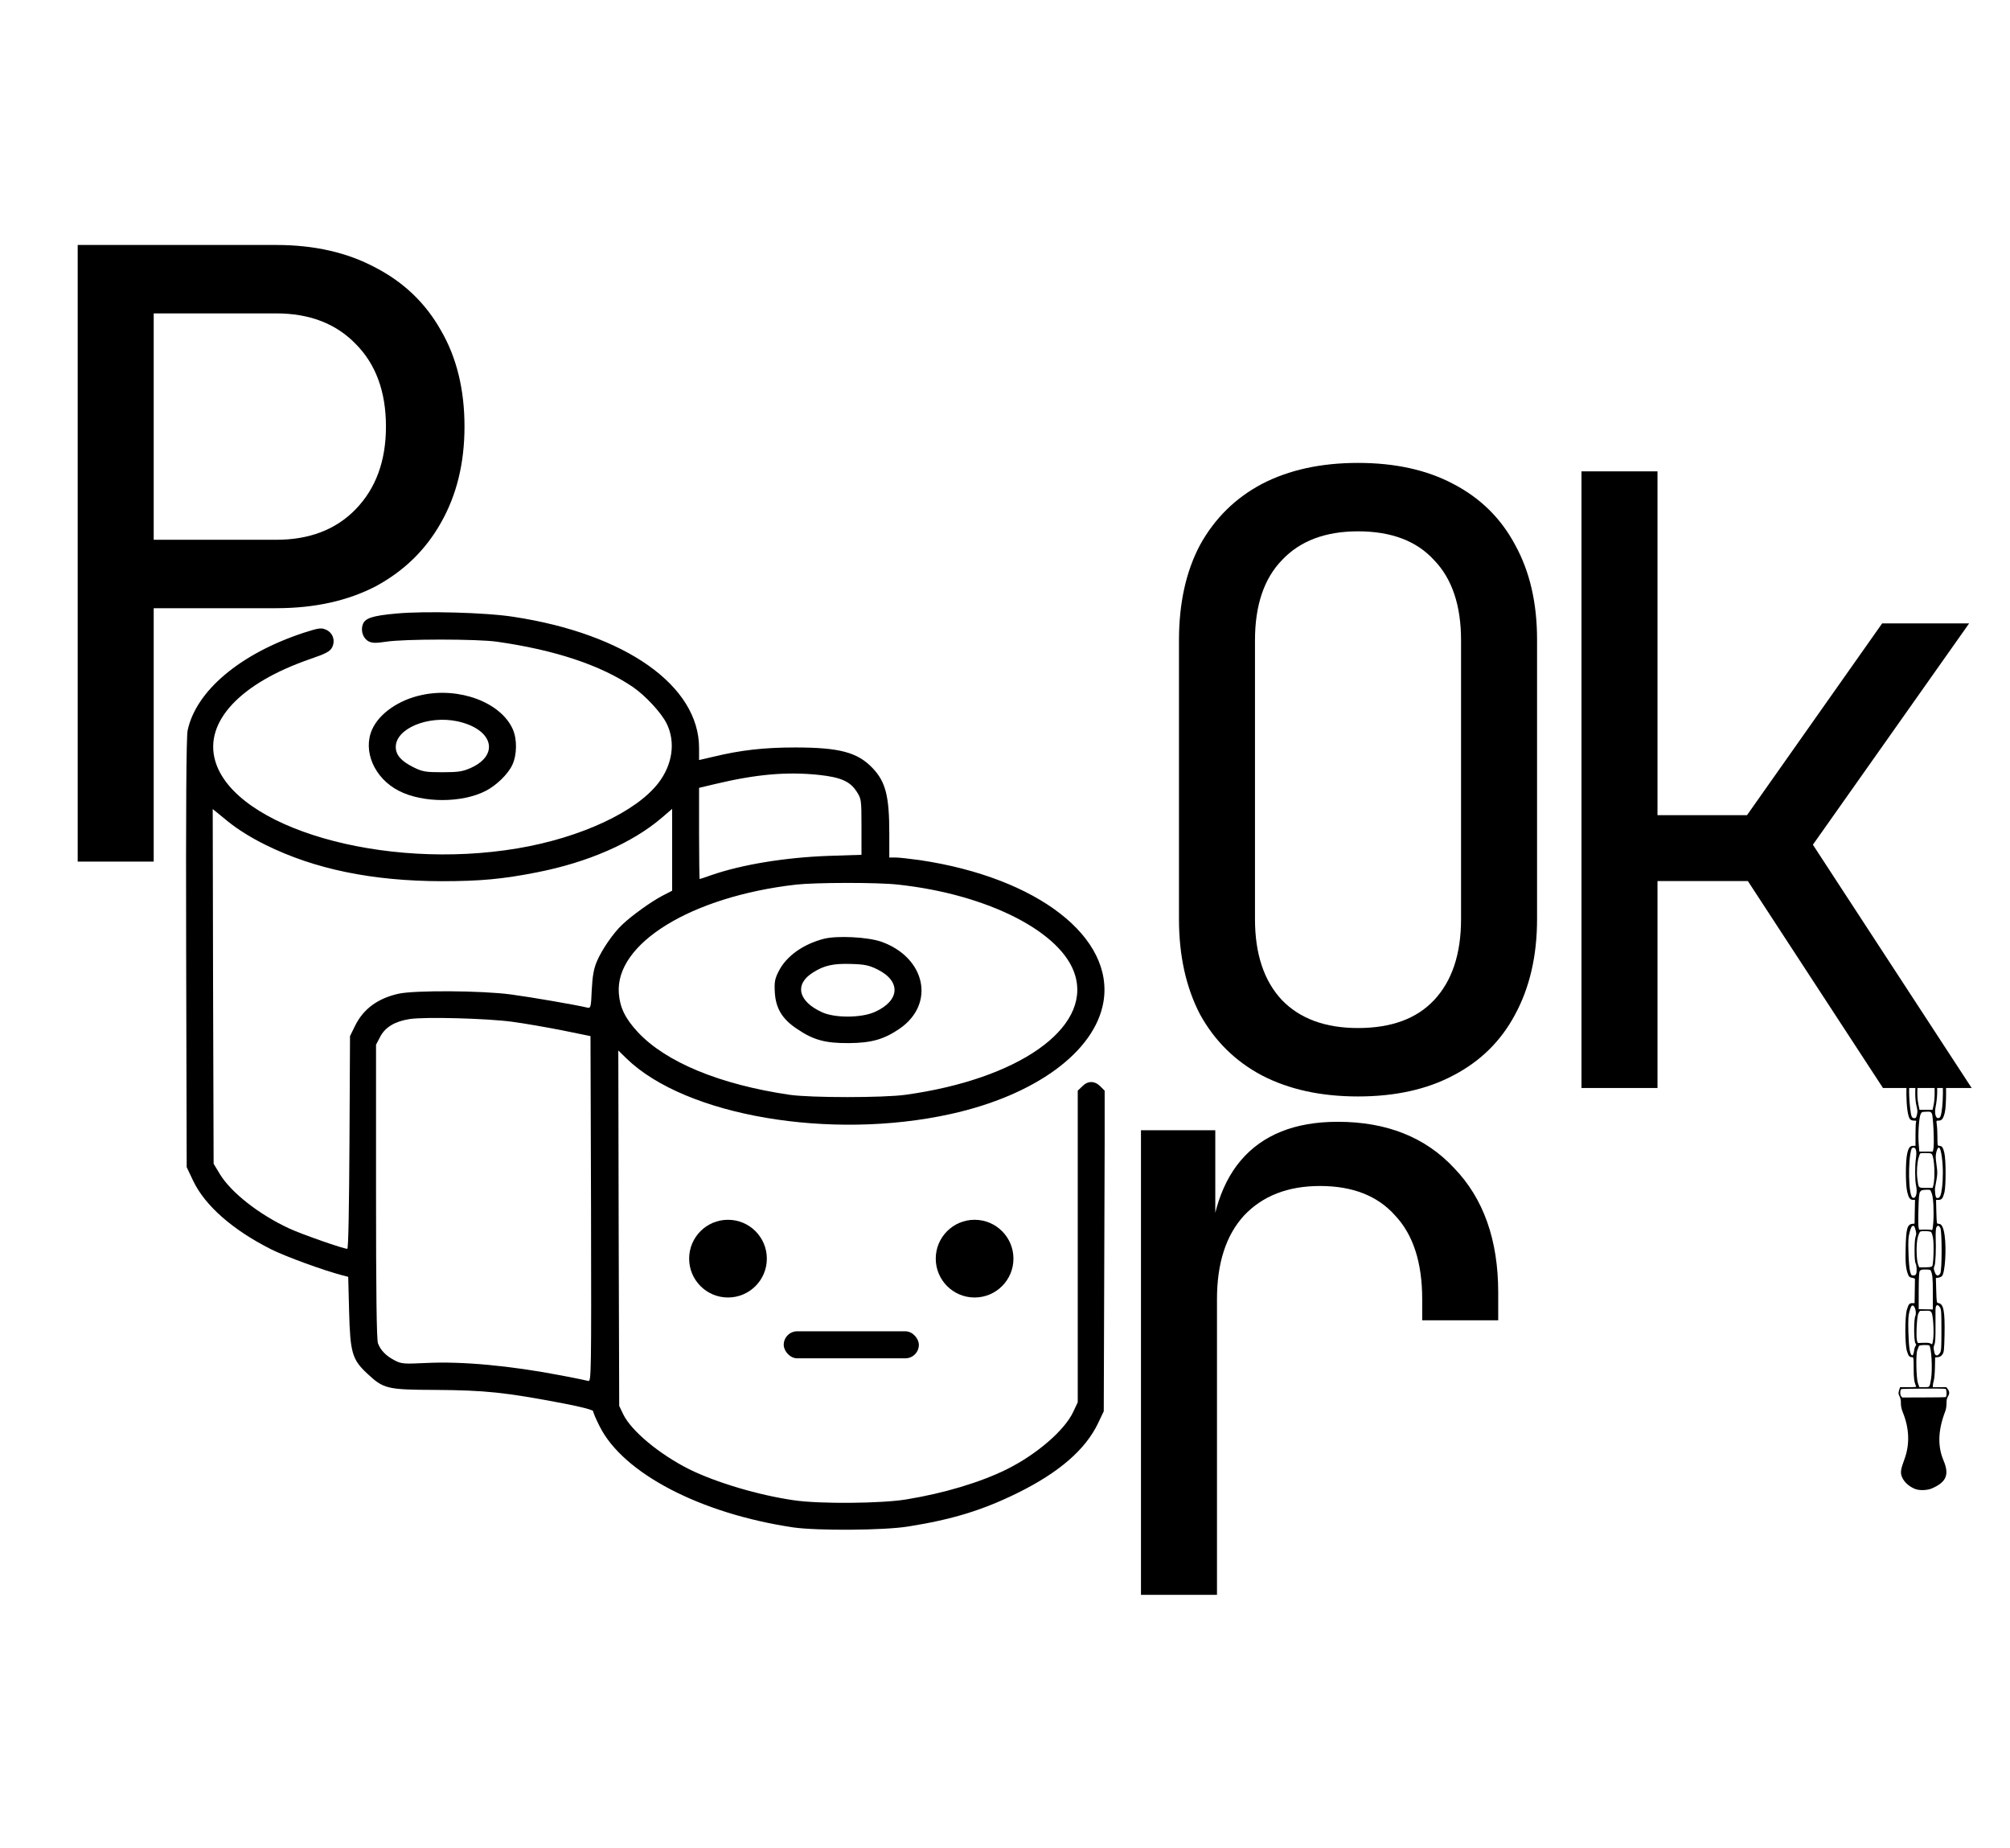<svg width="595" height="547" viewBox="0 0 595 547" fill="none" xmlns="http://www.w3.org/2000/svg">
<g clip-path="url(#clip0_115_7305)">
<path d="M117.263 181.584C110.197 182.222 108.019 182.966 107.382 184.825C106.691 186.791 107.541 189.075 109.241 189.872C110.25 190.35 111.419 190.35 114.235 189.925C119.494 189.075 141.328 189.075 147.172 189.925C164.278 192.369 177.772 196.831 187.335 203.312C191.107 205.916 195.835 211.016 197.375 214.203C200.032 219.675 199.075 226.262 194.932 231.681C188.397 240.234 171.875 247.937 153.228 251.072C113.597 257.766 69.45 245.016 63.713 225.2C60.366 213.672 71.044 202.197 91.869 195.025C96.544 193.431 97.66 192.794 98.297 191.625C99.36 189.553 98.51 187.162 96.385 186.312C95.056 185.728 94.207 185.887 89.744 187.322C70.991 193.537 57.975 204.534 55.532 216.222C55.16 218.134 55 238.375 55.106 282.203L55.266 345.422L57.178 349.459C60.685 356.844 68.972 364.069 80.288 369.753C84.538 371.878 95.747 375.969 101.219 377.403L103.078 377.881L103.344 388.187C103.663 400.3 104.247 402.372 108.71 406.516C113.544 411.031 114.553 411.297 128.844 411.35C143.666 411.456 149.457 412.041 166.988 415.387C172.46 416.45 175.594 417.3 175.594 417.672C175.594 418.044 176.444 420.062 177.507 422.134C184.466 436.053 207.363 447.953 234.828 452.044C241.947 453.053 261.497 452.947 268.828 451.778C281.844 449.706 290.769 446.997 301.235 441.844C313.507 435.787 321.369 428.987 325.088 421.125L326.735 417.672L326.894 370.231L327.053 322.844L325.725 321.516C324.025 319.816 322.007 319.816 320.36 321.516L319.032 322.791V368.903V415.016L317.703 417.831C315.207 423.25 306.919 430.422 298.047 434.831C290.238 438.709 279.4 441.95 268.297 443.756C261.019 444.978 242.638 445.137 235.094 444.022C224.628 442.534 211.985 438.762 204.016 434.831C195.25 430.422 186.963 423.569 184.519 418.628L183.297 416.078L183.138 363.484L183.032 310.891L185.528 313.334C203.06 330.281 245.932 337.559 281.419 329.697C306.494 324.172 324.078 311.262 326.628 296.6C329.922 277.422 307.185 259.784 272.441 254.578C269.413 254.153 266.119 253.781 265.11 253.781H263.25V246.716C263.25 235.612 262.188 231.416 258.31 227.325C253.847 222.65 248.535 221.216 235.36 221.216C226.116 221.216 219.21 222.012 211.082 223.978L206.938 224.934V221.375C206.938 202.941 185.21 187.587 151.953 182.541C143.825 181.266 125.657 180.787 117.263 181.584ZM242.478 229.344C248.8 230.034 251.563 231.203 253.528 234.178C254.963 236.409 255.016 236.516 255.016 244.697V252.984L245.188 253.303C232.332 253.781 219.635 255.853 210.444 259.041C208.691 259.678 207.203 260.156 207.097 260.156C207.044 260.156 206.938 254.1 206.938 246.662V233.169L211.613 232.053C223.885 229.131 232.916 228.334 242.478 229.344ZM78.641 250.062C93.144 257.234 110.197 260.741 130.703 260.794C142.178 260.794 148.925 260.156 158.86 258.191C174.107 255.216 187.282 249.425 195.941 241.987L198.969 239.384V251.497V263.609L195.994 265.15C192.753 266.85 186.963 270.994 184.2 273.65C181.65 275.987 178.091 281.141 176.657 284.594C175.753 286.772 175.382 288.897 175.169 292.987C174.957 298.247 174.85 298.459 173.788 298.194C170.76 297.45 157.266 295.112 151.263 294.316C142.603 293.147 122.628 293.041 117.953 294.103C111.791 295.484 107.541 298.619 105.097 303.612L103.61 306.641L103.45 338.091C103.344 357.109 103.132 369.594 102.813 369.594C101.644 369.594 89.319 365.291 85.653 363.591C76.675 359.447 68.388 352.912 65.094 347.494L63.235 344.412L63.075 291.925L62.969 239.437L67.591 243.209C70.566 245.6 74.55 248.044 78.641 250.062ZM265.8 261.803C292.575 264.672 314.622 275.987 318.288 288.737C322.857 304.356 301.447 319.391 268.032 324.012C261.391 324.916 240.088 324.916 233.766 324.012C213.1 320.984 197.057 314.344 188.769 305.419C185.05 301.381 183.51 298.194 183.191 293.997C182.022 279.228 204.653 265.362 235.625 261.803C241.416 261.166 259.797 261.112 265.8 261.803ZM151.582 302.391C155.194 302.869 161.888 304.037 166.457 304.941L174.797 306.641L174.957 357.8C175.063 406.409 175.01 408.959 174.16 408.694C173.628 408.534 170.122 407.844 166.297 407.1C151.103 404.178 136.813 402.85 126.188 403.381C119.6 403.7 118.803 403.647 116.891 402.637C114.341 401.362 112.641 399.609 111.897 397.591C111.472 396.581 111.313 382.131 111.313 352.647V309.191L112.535 306.853C114.022 303.984 116.891 302.284 121.247 301.594C125.763 300.903 144.038 301.381 151.582 302.391Z" fill="currentColor"/>
<path d="M243.86 277.847C237.697 279.441 232.757 283 230.525 287.409C229.357 289.694 229.197 290.65 229.357 293.625C229.622 298.406 231.535 301.594 235.944 304.516C240.778 307.809 244.338 308.766 251.297 308.712C258.044 308.659 261.657 307.597 266.278 304.462C276.957 297.131 274.035 283.372 260.86 278.697C256.875 277.316 247.791 276.837 243.86 277.847ZM259.691 286.878C266.81 290.384 266.438 296.175 258.894 299.522C254.91 301.275 247.153 301.328 243.328 299.575C236.21 296.334 235.094 291.234 240.725 287.781C243.966 285.709 246.728 285.125 251.882 285.284C255.866 285.391 257.194 285.656 259.691 286.878Z" fill="currentColor"/>
<path d="M124.806 205.703C118.059 207.137 112.322 211.122 110.197 215.797C107.275 222.172 110.781 230.353 118.113 234.072C125.178 237.684 136.759 237.684 143.772 234.072C146.906 232.478 150.359 229.131 151.634 226.422C153.069 223.394 153.122 218.719 151.741 215.691C148.128 207.828 135.909 203.259 124.806 205.703ZM135.325 213.459C145.844 215.691 148.075 223.341 139.363 227.272C136.972 228.334 135.697 228.547 130.969 228.547C125.922 228.547 125.072 228.387 122.363 227.059C118.75 225.253 117.156 223.447 117.156 221.056C117.156 215.637 126.666 211.653 135.325 213.459Z" fill="currentColor"/>
</g>
<path d="M402 324.5C391 324.5 381.5 322.417 373.5 318.25C365.667 314.083 359.583 308.083 355.25 300.25C351.083 292.25 349 282.833 349 272V189.5C349 178.5 351.083 169.083 355.25 161.25C359.583 153.417 365.667 147.417 373.5 143.25C381.5 139.083 391 137 402 137C413 137 422.417 139.083 430.25 143.25C438.25 147.417 444.333 153.417 448.5 161.25C452.833 169.083 455 178.417 455 189.25V272C455 282.833 452.833 292.25 448.5 300.25C444.333 308.083 438.25 314.083 430.25 318.25C422.417 322.417 413 324.5 402 324.5ZM402 304.25C411.833 304.25 419.333 301.5 424.5 296C429.833 290.333 432.5 282.333 432.5 272V189.5C432.5 179.167 429.833 171.25 424.5 165.75C419.333 160.083 411.833 157.25 402 157.25C392.333 157.25 384.833 160.083 379.5 165.75C374.167 171.25 371.5 179.167 371.5 189.5V272C371.5 282.333 374.167 290.333 379.5 296C384.833 301.5 392.333 304.25 402 304.25ZM468.152 322V139.5H490.652V241.25H517.152L557.152 184.5H582.902L536.652 250L583.652 322H557.402L517.402 260.75H490.652V322H468.152Z" fill="currentColor"/>
<path d="M337.75 472V334.5H359.75V360.75H365L357.75 377C357.75 362.167 360.917 351 367.25 343.5C373.75 335.833 383.333 332 396 332C410.5 332 422 336.583 430.5 345.75C439.167 354.75 443.5 367 443.5 382.5V390.75H421V384.5C421 373.667 418.333 365.417 413 359.75C407.833 353.917 400.417 351 390.75 351C381.25 351 373.75 353.917 368.25 359.75C362.917 365.583 360.25 373.833 360.25 384.5V472H337.75Z" fill="currentColor"/>
<path d="M23 255V72.5H81.75C93.083 72.5 102.917 74.75 111.25 79.25C119.583 83.583 126 89.75 130.5 97.75C135.167 105.75 137.5 115.25 137.5 126.25C137.5 137.083 135.167 146.583 130.5 154.75C126 162.75 119.583 169 111.25 173.5C102.917 177.833 93.083 180 81.75 180H45.5V255H23ZM45.5 159.75H81.75C91.583 159.75 99.417 156.75 105.25 150.75C111.25 144.583 114.25 136.417 114.25 126.25C114.25 115.917 111.25 107.75 105.25 101.75C99.417 95.75 91.583 92.75 81.75 92.75H45.5V159.75Z" fill="currentColor"/>
<path d="M572.486 305.391C573.053 306.102 573.486 309.087 573.513 312.409V315.661H574.135C574.946 315.661 575.27 316.105 575.73 317.793C576.216 319.676 576.189 327.192 575.702 329.253C575.243 331.101 574.837 331.651 573.837 331.651C573.161 331.651 573.161 331.651 573.324 332.842C573.432 333.517 573.513 335.187 573.513 336.573C573.513 338.936 573.54 339.114 574.027 339.114C574.864 339.114 575.189 339.576 575.567 341.21C576.054 343.289 576.054 350.965 575.594 352.884C575.135 354.678 574.81 355.105 573.837 355.105H573.107L573.189 358.427C573.216 360.275 573.324 361.874 573.378 361.981C573.432 362.105 573.729 362.212 573.999 362.212C574.783 362.212 575.324 363.313 575.648 365.605C576.216 369.585 575.784 376.55 574.892 377.634C574.702 377.847 574.216 378.078 573.81 378.132L573.053 378.238L573.161 381.898C573.27 385.505 573.27 385.576 573.864 385.665C575.351 385.914 575.757 388.099 575.621 395.1C575.513 399.648 575.459 400.234 574.973 400.874C574.594 401.389 574.27 401.585 573.648 401.656L572.837 401.745L572.783 404.605C572.756 406.169 572.621 407.928 572.459 408.496C572.296 409.065 572.161 409.758 572.161 410.042V410.54H574.162H576.162L576.595 411.144C577.135 411.908 577.135 412.512 576.595 413.347C576.324 413.773 576.189 414.449 576.216 415.284C576.216 415.994 576.081 417.043 575.865 417.593C573.675 423.261 573.513 427.987 575.351 432.305C577.081 436.427 576.162 438.648 571.891 440.496C570.512 441.1 568.161 441.171 566.89 440.656C565.079 439.927 563.673 438.63 563.052 437.191C562.484 435.841 562.619 434.935 563.754 431.861C565.376 427.472 565.214 422.728 563.241 417.913C562.889 417.06 562.673 416.048 562.7 415.266C562.727 414.502 562.565 413.702 562.295 413.223C561.943 412.583 561.916 412.281 562.16 411.499L562.457 410.54H564.89C567.079 410.54 567.323 410.504 567.187 410.22C566.647 409.065 566.485 407.928 566.485 404.978C566.485 401.851 566.458 401.656 565.971 401.656C565.214 401.656 564.944 401.336 564.484 399.844C563.863 397.871 563.863 389.663 564.484 387.584C564.998 385.914 565.214 385.665 566.106 385.665H566.755L566.809 382.289C566.836 380.424 566.863 378.771 566.863 378.611C566.89 378.416 566.593 378.256 566.025 378.167C565.322 378.043 565.106 377.883 564.89 377.35C564.16 375.591 563.998 373.885 564.106 369.337C564.241 363.633 564.592 362.389 566.025 362.212L566.755 362.123L566.809 358.605L566.89 355.105H566.295C565.403 355.105 564.998 354.518 564.565 352.706C564.052 350.556 564.052 343.68 564.565 341.424C564.971 339.629 565.376 339.114 566.404 339.114H567.025V335.774C567.025 333.943 567.106 332.273 567.187 332.042C567.35 331.705 567.269 331.651 566.593 331.651C566.079 331.651 565.674 331.509 565.43 331.243C564.052 329.821 563.917 318.095 565.268 315.963C565.376 315.785 565.755 315.661 566.241 315.661C566.674 315.661 567.025 315.554 567.052 315.43C567.052 315.323 567.052 314.523 567.025 313.671C566.998 311.947 567.133 311.61 567.728 312C568.025 312.196 568.107 312.836 568.107 314.808V317.348H570.242H572.378L572.54 315.749C572.756 313.564 572.675 311.165 572.296 307.754C572.053 305.622 571.945 305.498 570.188 305.569C568.836 305.622 568.809 305.64 568.62 306.244C568.512 306.564 568.215 306.954 567.944 307.079C567.674 307.203 567.62 307.31 567.782 307.31C568.215 307.31 568.242 310.792 567.809 310.97C567.242 311.201 567.079 310.632 567.215 308.838C567.458 305.551 567.944 305 570.485 305C571.918 305 572.188 305.053 572.486 305.391ZM573.243 317.686C572.945 318.912 572.945 319.427 573.243 320.511C573.594 321.897 573.486 325.095 572.999 327.476C572.513 329.804 573.134 331.456 574.189 330.745C575.054 330.177 575.459 322.164 574.864 318.361C574.513 316.354 574.459 316.194 573.972 316.194C573.702 316.194 573.486 316.656 573.243 317.686ZM565.836 316.584C565.079 319.196 564.917 323.407 565.43 327.885C565.728 330.532 565.917 330.941 566.755 330.941C567.106 330.941 567.269 330.728 567.431 329.999C567.674 328.844 567.674 328.844 567.269 327.032C566.89 325.362 566.836 322.785 567.16 318.805L567.377 316.194H566.647C566.133 316.194 565.917 316.3 565.836 316.584ZM568.269 318.184C567.512 320.476 567.35 324.242 567.89 326.872L568.215 328.453H570.134H572.08L572.378 327.067C572.783 325.397 572.81 321.328 572.432 319.747C571.945 317.651 572.107 317.793 570.134 317.793C568.539 317.793 568.377 317.828 568.269 318.184ZM568.512 329.821C568.053 330.87 567.728 335.791 567.971 338.545L568.161 340.82H570.161H572.134L572.324 340.038C572.648 338.652 572.269 330.212 571.864 329.555C571.513 328.986 571.431 328.969 570.161 329.022C568.863 329.075 568.836 329.093 568.512 329.821ZM573.216 340.891C572.945 341.903 572.945 342.632 573.243 344.693C573.594 347.198 573.567 347.536 572.837 351.409C572.756 351.782 572.783 352.635 572.864 353.328C573.026 354.323 573.134 354.572 573.513 354.572C574.243 354.572 574.567 353.896 574.864 351.64C575.216 348.85 575.216 345.368 574.837 342.543C574.432 339.345 573.81 338.723 573.216 340.891ZM565.836 340.038C564.755 343.414 564.944 353.612 566.106 354.394C567.079 355.051 567.701 353.079 567.187 350.84C566.836 349.312 566.836 344.853 567.16 342.738C567.431 340.837 567.187 339.647 566.485 339.647C566.16 339.647 565.917 339.807 565.836 340.038ZM568.242 341.726C568.134 342.01 568.025 342.419 567.944 342.65C567.512 343.982 567.323 347.038 567.566 348.726C567.944 351.711 567.809 351.551 570.134 351.551H572.107L572.269 350.965C572.918 348.655 572.648 342.543 571.837 341.548C571.648 341.317 571.242 341.246 569.999 341.246C568.458 341.246 568.377 341.264 568.242 341.726ZM568.404 352.706C568.107 353.115 567.971 354.358 567.89 357.965C567.809 360.577 567.836 362.993 567.944 363.331L568.107 363.935L569.674 363.9C570.512 363.882 571.404 363.917 571.648 364.006C572.053 364.148 572.134 363.9 572.296 361.732C572.405 360.417 572.405 358.072 572.324 356.544C572.161 354.127 572.026 353.435 571.459 352.297C571.404 352.137 570.945 352.084 570.08 352.12C568.945 352.173 568.728 352.244 568.404 352.706ZM573.216 363.224C573.053 363.527 572.972 364.699 572.999 366.121C573.134 369.692 572.972 373.761 572.675 374.56C572.351 375.431 572.351 375.413 572.756 376.55C573.134 377.67 573.783 377.812 574.351 376.906C574.892 376.088 574.892 364.397 574.378 363.402C573.945 362.62 573.594 362.567 573.216 363.224ZM566.025 362.887C565.863 362.958 565.512 363.793 565.268 364.77C564.89 366.192 564.836 367.311 564.944 370.722C564.998 373.032 565.214 375.502 565.403 376.195C565.701 377.367 565.809 377.492 566.377 377.492C566.782 377.492 567.052 377.35 567.187 377.083C567.485 376.479 567.404 374.454 567.052 373.885C566.647 373.21 566.647 367.062 567.052 365.996C567.296 365.374 567.296 364.912 567.025 363.971C566.674 362.727 566.593 362.656 566.025 362.887ZM568.458 364.486C568.269 364.557 567.917 365.374 567.674 366.298C567.187 368.182 567.269 372.819 567.809 374.294L568.134 375.093L569.918 375.075C571.296 375.04 571.756 374.969 571.972 374.738C572.351 374.294 572.54 368.235 572.215 366.423C572.08 365.57 571.81 364.752 571.621 364.61C571.269 364.326 569.053 364.237 568.458 364.486ZM568.323 376.106C568.08 376.408 567.998 377.954 567.971 381.987V387.459L570.053 387.495L572.161 387.531V382.556C572.161 378.167 572.053 377.065 571.486 375.928C571.404 375.804 570.864 375.715 570.026 375.715C568.89 375.715 568.62 375.786 568.323 376.106ZM572.945 387.602C572.945 388.241 572.945 390.658 572.945 392.95C572.972 395.562 572.864 397.392 572.675 397.836C572.324 398.653 572.324 398.884 572.594 400.181C572.81 401.372 573.54 401.478 574.243 400.448C574.648 399.861 574.702 399.08 574.702 393.66C574.702 388.295 574.648 387.442 574.243 386.873C573.513 385.843 572.972 386.145 572.945 387.602ZM565.268 388.01C564.89 389.396 564.836 390.427 564.917 394.282C565.052 398.937 565.403 401.123 566.079 401.123C566.295 401.123 566.458 400.679 566.593 399.844C566.674 399.151 566.89 398.475 567.052 398.333C567.269 398.173 567.269 397.942 566.998 397.534C566.512 396.77 566.512 390.516 566.971 389.485C567.404 388.526 566.863 386.376 566.187 386.376C565.836 386.376 565.647 386.731 565.268 388.01ZM568.377 387.957C568.296 387.975 568.053 388.348 567.836 388.81C567.404 389.823 567.133 395.935 567.485 396.841L567.728 397.463L569.404 397.409C570.702 397.374 571.188 397.427 571.567 397.676C571.999 397.978 572.026 397.925 572.242 396.485C572.567 394.282 572.242 389.13 571.756 388.437C571.377 387.921 571.269 387.886 569.945 387.921C569.161 387.939 568.458 387.957 568.377 387.957ZM567.944 398.6C567.863 398.866 567.674 399.364 567.539 399.701C567.106 400.821 567.242 407.857 567.728 409.278L568.161 410.54H569.62C571.296 410.54 571.188 410.664 571.621 408.141C572.107 405.192 571.756 398.742 571.08 398.191C570.945 398.085 570.242 398.049 569.485 398.067C568.242 398.138 568.08 398.191 567.944 398.6ZM562.835 411.108C562.457 411.357 562.403 412.761 562.754 413.187L563.106 413.596L569.404 413.578C572.864 413.578 575.838 413.525 575.973 413.471C576.351 413.311 576.27 411.108 575.892 411.037C575.297 410.895 563.025 410.984 562.835 411.108Z" fill="currentColor"/>
<circle cx="215.5" cy="372.5" r="11.5" fill="currentColor"/>
<circle cx="288.5" cy="372.5" r="11.5" fill="currentColor"/>
<rect x="232" y="394" width="40" height="8" rx="4" fill="currentColor"/>
<defs>
<clipPath id="clip0_115_7305">
<rect width="272" height="272" fill="white" transform="translate(55 181)"/>
</clipPath>
</defs>
</svg>

